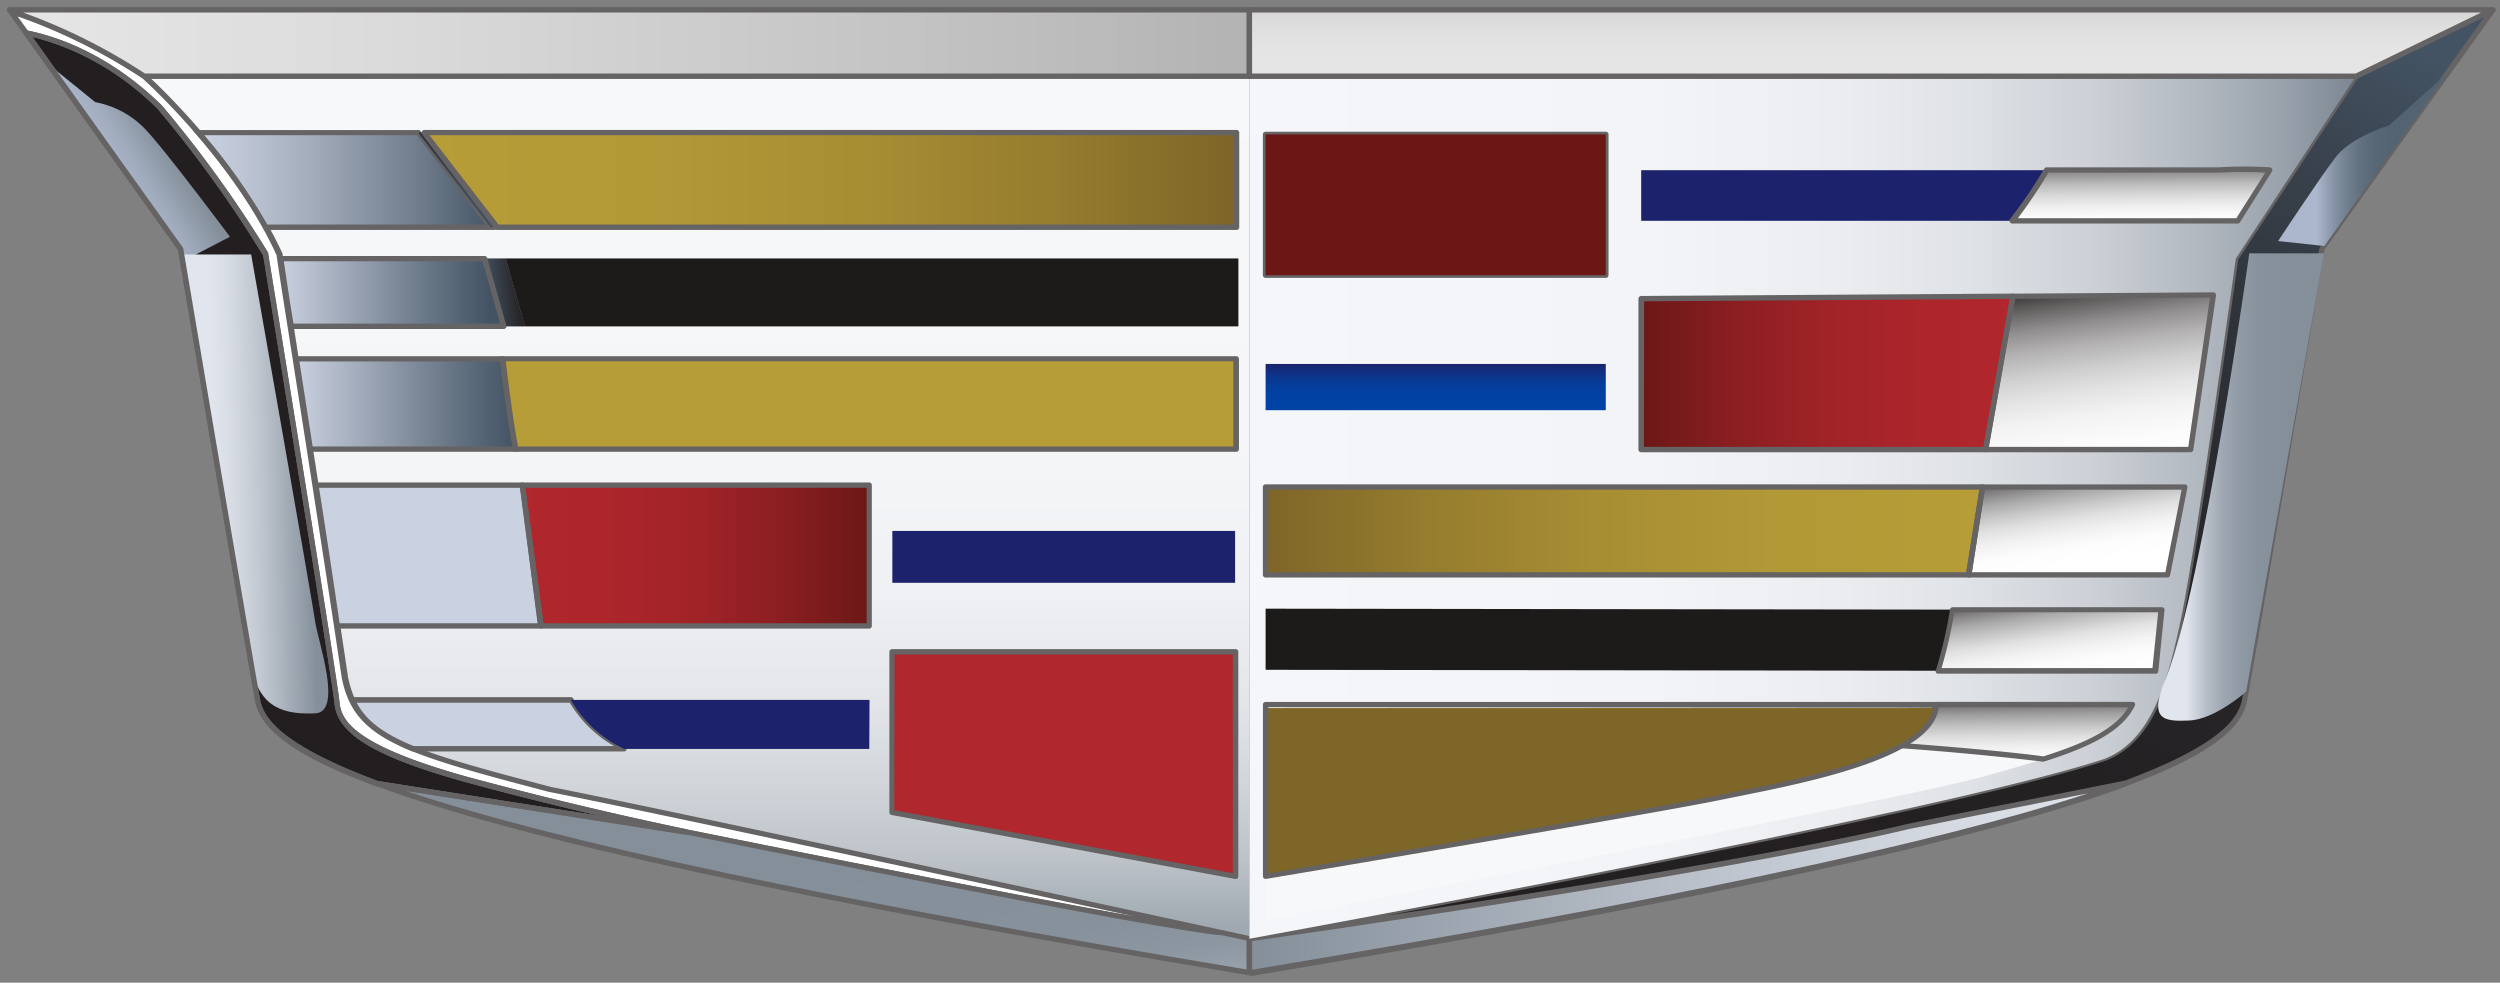 <svg xmlns="http://www.w3.org/2000/svg" width="346" height="136"><rect width="100%" height="100%" fill="#808080" stroke="none"/><defs><linearGradient id="a" x1="0%" y1="49.97%" y2="49.97%"><stop offset="0%" stop-color="#B0272D"/><stop offset="25%" stop-color="#AC262C"/><stop offset="49%" stop-color="#A12328"/><stop offset="72%" stop-color="#8E1F22"/><stop offset="94%" stop-color="#731919"/><stop offset="100%" stop-color="#6B1716"/></linearGradient><linearGradient id="b" x1="49.99%" x2="49.99%" y1="-4.44%" y2="98.22%"><stop offset="0%" stop-color="#F7F8FA"/><stop offset="46%" stop-color="#F5F6F8"/><stop offset="63%" stop-color="#EEF0F3"/><stop offset="75%" stop-color="#E3E5E9"/><stop offset="84%" stop-color="#D2D6DB"/><stop offset="93%" stop-color="#BCC2C8"/><stop offset="100%" stop-color="#A1AAB2"/><stop offset="100%" stop-color="#A0A9B1"/></linearGradient><linearGradient id="c" x1="35.46%" x2="61.87%" y1="53.49%" y2="35.76%"><stop offset="0%" stop-color="#ACB7CD"/><stop offset="38%" stop-color="#A0ABBD"/><stop offset="100%" stop-color="#848F9A"/></linearGradient><linearGradient id="d" x1="19.39%" x2="81.56%" y1="51.33%" y2="48.17%"><stop offset="0%" stop-color="#E1E5ED"/><stop offset="18%" stop-color="#D8DDE5"/><stop offset="47%" stop-color="#C0C6CF"/><stop offset="83%" stop-color="#98A2AC"/><stop offset="100%" stop-color="#848F9A"/></linearGradient><linearGradient id="e" x1="120.5%" x2="48.16%" y1="115.94%" y2="43.65%"><stop offset="0%" stop-color="#E1E5ED"/><stop offset="2%" stop-color="#DADFE7"/><stop offset="9%" stop-color="#BFC6CF"/><stop offset="17%" stop-color="#A9B2BB"/><stop offset="26%" stop-color="#98A2AC"/><stop offset="38%" stop-color="#8D97A2"/><stop offset="54%" stop-color="#86919C"/><stop offset="100%" stop-color="#848F9A"/></linearGradient><linearGradient id="f" x1="0%" y1="50.04%" y2="50.04%"><stop offset="0%" stop-color="#CAD1E0"/><stop offset="2%" stop-color="#C7CEDD"/><stop offset="70%" stop-color="#687686"/><stop offset="100%" stop-color="#435363"/></linearGradient><linearGradient id="g" x1="6773%" x2="9888%" y1="7588%" y2="7588%"><stop offset="0%" stop-color="#CAD1E0"/><stop offset="2%" stop-color="#C7CEDD"/><stop offset="70%" stop-color="#687686"/><stop offset="100%" stop-color="#435363"/></linearGradient><linearGradient id="h" x1="26.32%" x2="98.49%" y1="106.66%" y2="6.93%"><stop offset="0%" stop-color="#231F20"/><stop offset="35%" stop-color="#242123"/><stop offset="56%" stop-color="#28272B"/><stop offset="73%" stop-color="#2F3339"/><stop offset="88%" stop-color="#39424D"/><stop offset="100%" stop-color="#435363"/></linearGradient><linearGradient id="i" x1="0%" x2="100.02%" y1="50.15%" y2="50.15%"><stop offset="0%" stop-color="#848F9A"/><stop offset="45%" stop-color="#B5BCC6"/><stop offset="80%" stop-color="#D5DAE2"/><stop offset="100%" stop-color="#E1E5ED"/></linearGradient><linearGradient id="j" x1="0%" x2="109.95%" y1="50%" y2="50%"><stop offset="0%" stop-color="#F5F6F9"/><stop offset="33%" stop-color="#F3F4F7"/><stop offset="48%" stop-color="#ECEDF1"/><stop offset="59%" stop-color="#DFE2E6"/><stop offset="69%" stop-color="#CDD1D7"/><stop offset="77%" stop-color="#B5BBC3"/><stop offset="85%" stop-color="#98A1AB"/><stop offset="92%" stop-color="#75818D"/><stop offset="98%" stop-color="#4E5D6D"/><stop offset="100%" stop-color="#435363"/></linearGradient><linearGradient id="k" x1="50%" x2="50%" y1="100%" y2="0%"><stop offset="0%" stop-color="#0043A6"/><stop offset="33%" stop-color="#0141A3"/><stop offset="56%" stop-color="#063C9A"/><stop offset="75%" stop-color="#0D348A"/><stop offset="94%" stop-color="#172775"/><stop offset="100%" stop-color="#1C226B"/></linearGradient><linearGradient id="l" x1="-.01%" y1="49.96%" y2="49.96%"><stop offset="0%" stop-color="#7E6528"/><stop offset="22%" stop-color="#957C2E"/><stop offset="47%" stop-color="#A88E33"/><stop offset="73%" stop-color="#B39936"/><stop offset="100%" stop-color="#B79D37"/></linearGradient><linearGradient id="m" x1="62.32%" x2="21.77%" y1="82.39%" y2="-24.28%"><stop offset="0%" stop-color="#FFF"/><stop offset="16%" stop-color="#FCFCFC"/><stop offset="30%" stop-color="#F2F1F1"/><stop offset="43%" stop-color="#E0E0E0"/><stop offset="55%" stop-color="#C8C7C8"/><stop offset="67%" stop-color="#A9A8A8"/><stop offset="78%" stop-color="#838181"/><stop offset="89%" stop-color="#575455"/><stop offset="100%" stop-color="#242021"/><stop offset="100%" stop-color="#231F20"/></linearGradient><linearGradient id="n" x1="78.38%" x2="9.82%" y1="101.89%" y2="-24.35%"><stop offset="0%" stop-color="#FFF"/><stop offset="17%" stop-color="#FCFCFC"/><stop offset="31%" stop-color="#F2F2F2"/><stop offset="44%" stop-color="#E2E1E1"/><stop offset="55%" stop-color="#CAC9C9"/><stop offset="67%" stop-color="#ACABAB"/><stop offset="78%" stop-color="#878585"/><stop offset="89%" stop-color="#5B5859"/><stop offset="99%" stop-color="#2A2627"/><stop offset="100%" stop-color="#231F20"/></linearGradient><linearGradient id="o" x1="1575.16%" x2="1070.96%" y1="10238%" y2="12202%"><stop offset="0%" stop-color="#F7F8FA"/><stop offset="46%" stop-color="#F5F6F8"/><stop offset="63%" stop-color="#EEF0F3"/><stop offset="75%" stop-color="#E3E5E9"/><stop offset="84%" stop-color="#D2D6DB"/><stop offset="93%" stop-color="#BCC2C8"/><stop offset="100%" stop-color="#A1AAB2"/><stop offset="100%" stop-color="#A0A9B1"/></linearGradient><linearGradient id="p" x1="55.17%" x2="45.67%" y1="119.5%" y2="-30.64%"><stop offset="0%" stop-color="#FFF"/><stop offset="14%" stop-color="#FBFBFB"/><stop offset="28%" stop-color="#F0F0F0"/><stop offset="41%" stop-color="#DDD"/><stop offset="54%" stop-color="#C3C2C2"/><stop offset="67%" stop-color="#A1A0A0"/><stop offset="79%" stop-color="#787576"/><stop offset="92%" stop-color="#474445"/><stop offset="100%" stop-color="#231F20"/></linearGradient><linearGradient id="q" x1="0%" y1="49.89%" y2="49.89%"><stop offset="0%" stop-color="#E7E6E7"/><stop offset="30%" stop-color="#DCDBDC"/><stop offset="82%" stop-color="#BFBEBF"/><stop offset="100%" stop-color="#B4B3B3"/></linearGradient><linearGradient id="r" x1="0%" y1="50%" y2="50%"><stop offset="0%" stop-color="#B79D37"/><stop offset="27%" stop-color="#B39936"/><stop offset="53%" stop-color="#A88E33"/><stop offset="78%" stop-color="#957C2E"/><stop offset="100%" stop-color="#7E6528"/></linearGradient><linearGradient id="s" x1="0%" x2="102.2%" y1="50%" y2="50%"><stop offset="0%" stop-color="#CAD1E0"/><stop offset="14%" stop-color="#BFC7D6"/><stop offset="39%" stop-color="#A1ABBA"/><stop offset="72%" stop-color="#727F8E"/><stop offset="100%" stop-color="#435363"/></linearGradient><linearGradient id="t" x1="61.82%" x2="30.73%" y1="42.75%" y2="61.76%"><stop offset="0%" stop-color="#435363"/><stop offset="23%" stop-color="#414F5E"/><stop offset="49%" stop-color="#3A4450"/><stop offset="77%" stop-color="#2F3238"/><stop offset="100%" stop-color="#231F20"/></linearGradient><linearGradient id="u" x1="2.15%" x2="91.94%" y1="57.95%" y2="43.01%"><stop offset="0%" stop-color="#435363"/><stop offset="10%" stop-color="#404E5C"/><stop offset="100%" stop-color="#231F20"/></linearGradient><linearGradient id="v" x1="0%" y1="49.95%" y2="49.95%"><stop offset="0%" stop-color="#CAD1E0"/><stop offset="2%" stop-color="#C7CEDD"/><stop offset="66%" stop-color="#687686"/><stop offset="94%" stop-color="#435363"/></linearGradient><linearGradient id="w" x1="9355%" x2="19509%" y1="5492%" y2="5492%"><stop offset="0%" stop-color="#B79D37"/><stop offset="27%" stop-color="#B39936"/><stop offset="53%" stop-color="#A88E33"/><stop offset="78%" stop-color="#957C2E"/><stop offset="100%" stop-color="#7E6528"/></linearGradient><linearGradient id="x" x1="19928%" x2="29194%" y1="10876%" y2="10876%"><stop offset="0%" stop-color="#7E6528"/><stop offset="22%" stop-color="#957C2E"/><stop offset="47%" stop-color="#A88E33"/><stop offset="73%" stop-color="#B39936"/><stop offset="100%" stop-color="#B79D37"/></linearGradient><linearGradient id="y" x1="0%" y1="50%" y2="50%"><stop offset="0%" stop-color="#6B1716"/><stop offset="6%" stop-color="#731919"/><stop offset="28%" stop-color="#8E1F22"/><stop offset="51%" stop-color="#A12328"/><stop offset="75%" stop-color="#AC262C"/><stop offset="100%" stop-color="#B0272D"/></linearGradient><linearGradient id="z" x1="7277%" x2="11040%" y1="9925%" y2="9925%"><stop offset="0%" stop-color="#CAD1E0"/><stop offset="2%" stop-color="#C7CEDD"/><stop offset="70%" stop-color="#687686"/><stop offset="100%" stop-color="#435363"/></linearGradient><linearGradient id="A" x1="12368%" x2="12368%" y1="10263%" y2="9587%"><stop offset="0%" stop-color="#0043A6"/><stop offset="33%" stop-color="#0141A3"/><stop offset="56%" stop-color="#063C9A"/><stop offset="75%" stop-color="#0D348A"/><stop offset="94%" stop-color="#172775"/><stop offset="100%" stop-color="#1C226B"/></linearGradient><linearGradient id="B" x1="17122%" x2="17122%" y1="7966%" y2="7248%"><stop offset="0%" stop-color="#0043A6"/><stop offset="33%" stop-color="#0141A3"/><stop offset="56%" stop-color="#063C9A"/><stop offset="75%" stop-color="#0D348A"/><stop offset="94%" stop-color="#172775"/><stop offset="100%" stop-color="#1C226B"/></linearGradient><linearGradient id="C" x1="14742%" x2="19502%" y1="10475%" y2="10475%"><stop offset="0%" stop-color="#B0272D"/><stop offset="25%" stop-color="#AC262C"/><stop offset="49%" stop-color="#A12328"/><stop offset="72%" stop-color="#8E1F22"/><stop offset="94%" stop-color="#731919"/><stop offset="100%" stop-color="#6B1716"/></linearGradient><linearGradient id="D" x1="27922%" x2="27922%" y1="2957%" y2="2256%"><stop offset="0%" stop-color="#0043A6"/><stop offset="33%" stop-color="#0141A3"/><stop offset="56%" stop-color="#063C9A"/><stop offset="75%" stop-color="#0D348A"/><stop offset="94%" stop-color="#172775"/><stop offset="100%" stop-color="#1C226B"/></linearGradient><linearGradient id="E" x1="52.71%" x2="45.92%" y1="110.12%" y2="-37.92%"><stop offset="0%" stop-color="#FFF"/><stop offset="13%" stop-color="#FBFBFB"/><stop offset="26%" stop-color="#EFEFEF"/><stop offset="40%" stop-color="#DBDADA"/><stop offset="54%" stop-color="#BFBEBE"/><stop offset="67%" stop-color="#9A9999"/><stop offset="81%" stop-color="#6E6B6C"/><stop offset="94%" stop-color="#3A3738"/><stop offset="100%" stop-color="#231F20"/></linearGradient><linearGradient id="F" x1="64.96%" x2="37.32%" y1="121.82%" y2="-10.89%"><stop offset="0%" stop-color="#FFF"/><stop offset="20%" stop-color="#FCFCFC"/><stop offset="34%" stop-color="#F3F3F3"/><stop offset="46%" stop-color="#E4E3E4"/><stop offset="57%" stop-color="#CECECE"/><stop offset="68%" stop-color="#B3B1B1"/><stop offset="78%" stop-color="#908E8F"/><stop offset="87%" stop-color="#686565"/><stop offset="96%" stop-color="#3A3637"/><stop offset="100%" stop-color="#231F20"/></linearGradient><linearGradient id="G" x1="21.99%" x2="78.79%" y1="50.02%" y2="50.02%"><stop offset="0%" stop-color="#E1E5ED"/><stop offset="7%" stop-color="#D1D6DF"/><stop offset="21%" stop-color="#B5BCC6"/><stop offset="36%" stop-color="#9FA8B2"/><stop offset="53%" stop-color="#909AA5"/><stop offset="72%" stop-color="#87929D"/><stop offset="100%" stop-color="#848F9A"/></linearGradient><linearGradient id="H" x1="22.73%" x2="69.58%" y1="49.85%" y2="49.85%"><stop offset="0%" stop-color="#ACB7CD"/><stop offset="2%" stop-color="#A8B3C9"/><stop offset="19%" stop-color="#8A96A9"/><stop offset="37%" stop-color="#728090"/><stop offset="56%" stop-color="#61707F"/><stop offset="76%" stop-color="#576674"/><stop offset="100%" stop-color="#546371"/></linearGradient><linearGradient id="I" x1="19916%" x2="24624%" y1="2735%" y2="2735%"><stop offset="0%" stop-color="#6B1716"/><stop offset="6%" stop-color="#731919"/><stop offset="28%" stop-color="#8E1F22"/><stop offset="51%" stop-color="#A12328"/><stop offset="75%" stop-color="#AC262C"/><stop offset="100%" stop-color="#B0272D"/></linearGradient><linearGradient id="J" x1="50%" x2="50%" y1="122.85%" y2="-52.23%"><stop offset="0%" stop-color="#E7E6E7"/><stop offset="39%" stop-color="#E5E4E5"/><stop offset="61%" stop-color="#DDDCDC"/><stop offset="79%" stop-color="#CFCECF"/><stop offset="95%" stop-color="#BCBBBB"/><stop offset="100%" stop-color="#B4B3B3"/></linearGradient></defs><g fill="none" fill-rule="evenodd"><path fill="url(#a)" fill-rule="nonzero" d="M120.32 67.14H72.28l2.6 19.49h45.44z"/><path fill="url(#b)" fill-rule="nonzero" d="M20 10.55a91.3 91.3 0 0 1 7.51 7.79h143.58v13.1H36.82c.7 1.24 1.35 2.52 1.95 3.81l.08.53h132.53v9.37H40.3l.7 4.51h130.09v12.5H43l.77 5h76.59v19.47H46.72l1.06 7.09c.21 1.09.55 2.14 1 3.15h71.55v6.77H57.22c4.22 1.71 10.26 3.36 18.92 5.63 20.49 4.05 96.77 20.66 96.77 20.66V10.55H20z"/><g fill-rule="nonzero"><path fill="#231F20" d="M64.46 107.86c-14-3.86-17.46-7.13-17.79-10.52-.33-3.39-9.88-62.11-9.88-62.11a163.64 163.64 0 0 0-14.65-20.37C14.87 7.74 7.69 5.36 3.63 4.57 8.27 11 18.85 25.82 25 34.47c0 0 9.27 54.8 10.67 62.44.58 3.21 4 6.89 16.56 11.55l42.71 6.7s-16.48-3.4-30.48-7.3z"/><path fill="#656363" d="M94.93 115.52h-.06l-42.71-6.7h-.07c-10.86-4-16-7.68-16.79-11.83C33.94 89.55 25.05 37 24.64 34.61 18 25.34 6.66 9.44 3.32 4.78a.36.36 0 0 1 0-.41.38.38 0 0 1 .39-.16c3.78.74 11.23 3.07 18.7 10.39A165.34 165.34 0 0 1 37.12 35v.13c.39 2.4 9.56 58.77 9.88 62.14.26 2.7 2.55 6 17.51 10.2a543.92 543.92 0 0 0 30.44 7.29c.2.04.33.23.29.43a.37.37 0 0 1-.31.33zm-42.61-7.42l30.82 4.84c-5.61-1.3-12.47-3-18.78-4.72-12.41-3.46-17.65-6.6-18.06-10.84-.32-3.29-9.49-59.7-9.87-62A164 164 0 0 0 21.85 15.1a37.18 37.18 0 0 0-17.36-10C8.4 10.59 19 25.45 25.31 34.26c.03.04.05.1.06.15.09.59 9.29 54.88 10.63 62.43.47 2.4 2.63 6.16 16.32 11.26z"/></g><path fill="url(#c)" fill-rule="nonzero" d="M6.75 8.93l6.43 5.21a12.8 12.8 0 0 1 7.23 4.06c3.21 3.56 11.41 14.57 11.41 14.57l-6.54 3.4a5 5 0 0 0-.84-2.47L6.75 8.93z"/><path fill="url(#d)" fill-rule="nonzero" d="M25.12 35.22h9.64s8.42 47.7 8.83 50.64c.41 2.94 3.94 12.73 0 12.87-3.94.14-7.72-.51-8.75-6.45l-9.72-57.06z"/><g fill-rule="nonzero"><path fill="#FFF" d="M169.34 129.14c-15.3-3.33-75.36-16.36-93.19-19.88-21.31-5.58-26.72-7.43-28.36-15.54-2.62-17.74-7.87-50.86-9-58.46C32.54 21.74 20 10.55 20 10.55s-9.24-6.28-18.46-9l2.14 3c4.07.8 11.25 3.18 18.51 10.29a163.64 163.64 0 0 1 14.6 20.38s9.55 58.72 9.88 62.11c.33 3.39 3.79 6.62 17.78 10.52 13.99 3.9 30.47 7.3 30.47 7.3s66.36 13.47 74.41 14l.01-.01z"/><path fill="#656363" d="M169.34 129.51c-8-.52-71.75-13.44-74.46-14-.17 0-16.64-3.44-30.49-7.3-12.41-3.46-17.65-6.6-18.06-10.84-.32-3.29-9.49-59.7-9.87-62A164 164 0 0 0 21.85 15.1C14.54 7.93 7.25 5.65 3.55 4.93a.38.38 0 0 1-.23-.15L1.18 1.8a.36.36 0 0 1 0-.43c.1-.13.26-.19.42-.14 9.17 2.68 18.48 9 18.57 9 .09 0 12.75 11.45 18.94 24.88v.1c.39 2.62 1.28 8.27 2.37 15.28C43.59 63.8 46.44 82 48.16 93.67c1.62 8 7.16 9.76 28.09 15.24 18.19 3.6 80.81 17.19 93.17 19.88.19.04.32.22.29.41a.37.37 0 0 1-.37.31zM3.85 4.23C7.67 5 15 7.37 22.4 14.6A165.29 165.29 0 0 1 37.12 35v.13c.39 2.4 9.56 58.77 9.88 62.14.26 2.7 2.55 6 17.51 10.2a543.92 543.92 0 0 0 30.44 7.29c.52.1 40.66 8.24 62 12.06-22.82-4.94-66.31-14.33-81-17.23-20.87-5.46-27-7.41-28.66-15.83-1.72-11.64-4.57-29.88-6.65-43.2-1.09-7-2-12.59-2.36-15.23-6.01-13.24-18.45-24.39-18.58-24.5A79.62 79.62 0 0 0 2.43 2.26l1.42 1.97z"/></g><g fill-rule="nonzero"><path fill="url(#e)" d="M117.34 21.14c-8-.52-74.41-14-74.41-14L.22.44c17.33 6.43 52 14.72 120.7 26.16v-4.7l-3.58-.76z" transform="translate(52 108)"/><path fill="#656363" d="M173.29 135.05l-.44-.07C111.49 124.75 72 116.19 52.09 108.8l.19-.71 42.71 6.7c.68.14 66.44 13.47 74.38 14h.06l3.88.84-.02 5.42zM56.1 109.44c20.82 7 59 15.16 116.44 24.74v-4l-3.26-.71c-8.11-.55-71.73-13.44-74.43-14l-38.75-6.03z"/></g><g fill-rule="nonzero"><path fill="url(#f)" d="M1 .67l2 12.49h28.38c-.7-3.6-1.47-9.56-1.83-12.49H1z" transform="translate(40 49)"/><path fill="#656363" d="M71.38 62.53H43a.37.37 0 0 1-.37-.31l-2-12.49a.38.38 0 0 1 .37-.43h28.55c.19 0 .34.14.37.32.39 3.14 1.14 8.94 1.83 12.47.02.1 0 .22-.08.3a.38.38 0 0 1-.29.14zm-28.11-.74h27.66c-.64-3.45-1.33-8.68-1.71-11.76H41.44l1.83 11.76z"/></g><g fill-rule="nonzero"><path fill="url(#g)" d="M.73 1.14c1 6.71 2.09 13.52 3 19.49h28.15l-2.6-19.49H.73z" transform="translate(43 66)"/><path fill="#656363" d="M74.88 87H46.72a.37.37 0 0 1-.37-.31c-.9-6-2-12.78-3-19.49a.38.38 0 0 1 .38-.43h28.55c.19 0 .34.14.37.32l2.6 19.49c.01.1-.02.21-.09.29a.38.38 0 0 1-.28.13zM47 86.26h27.4L72 67.51H44.16C45.17 74 46.17 80.5 47 86.26z"/></g><g fill-rule="nonzero"><path fill="url(#h)" d="M173 1.36l-18.95 9.19-16.64 25.24S131.92 75 130 84.9c-1.92 9.9-4.25 17.52-10.62 20.07-22.31 7.48-118.44 25-118.44 25s62.39-8.73 91.12-15.47c11-2.26 21.74-4.31 30.16-6 12.47-4.64 15.89-8.31 16.47-11.52 1.39-7.65 10.67-62.44 10.67-62.44A6477.34 6477.34 0 0 1 173 1.36z" transform="translate(172)"/><path fill="#656363" d="M172.92 130.29a.37.37 0 0 1-.37-.31c-.03-.2.1-.38.3-.42 1-.17 96.36-17.56 118.38-24.94 5.87-2.35 8.25-9 10.38-19.79 1.92-9.73 7.38-48.7 7.43-49.09 0-.05.03-.1.06-.15l16.64-25.24c.04-.06.09-.1.15-.13L344.83 1a.38.38 0 0 1 .17 0c.14 0 .26.08.33.2.07.12.07.26 0 .38-.16.22-15.66 21.84-23.62 33C321.28 37 312.39 89.55 311 97c-.75 4.14-5.9 7.77-16.71 11.8-3.84.79-8.1 1.63-12.64 2.53-5.67 1.12-11.53 2.28-17.57 3.52-28.38 6.63-90.48 15.35-91.08 15.44h-.08zm136.85-94.37c-.28 2-5.54 39.51-7.43 49-1.81 9.15-4 17.6-10.85 20.34-16 5.37-70.53 16-99.71 21.48 20.78-3.13 53.65-8.35 72.17-12.69 6-1.25 11.91-2.4 17.59-3.52 4.54-.9 8.8-1.74 12.58-2.51 13.58-5.06 15.74-8.83 16.18-11.22 1.37-7.51 10.57-61.8 10.7-62.39 0-.05.03-.1.06-.15C327.9 24.58 340.48 7 343.85 2.33l-17.54 8.51-16.54 25.08z"/></g><g fill-rule="nonzero"><path fill="url(#i)" d="M.92 21.92v4.7h.25C70.1 15.14 104.88 6.83 122.17.38c-8.42 1.73-19.19 3.77-30.16 6C63.3 13.19.92 21.92.92 21.92z" transform="translate(172 108)"/><path fill="#656363" d="M173.16 135l-.62-.11v-5.29h.32c.62-.09 62.7-8.8 91.09-15.46 6-1.25 11.91-2.4 17.59-3.52 4.54-.9 8.8-1.74 12.58-2.51l.21.7c-19.9 7.41-59.51 16-121.1 26.26l-.07-.07zm.13-4.79v4c56.59-9.43 94.57-17.44 115.71-24.42l-7.31 1.45c-5.67 1.12-11.53 2.28-17.57 3.52-27.35 6.47-85.92 14.79-90.83 15.48v-.03z"/></g><path fill="url(#j)" fill-rule="nonzero" d="M172.92 10.55v119.37S269 112.45 291.35 105c6.38-2.59 8.65-10.25 10.65-20.1 2-9.85 7.44-49.11 7.44-49.11l16.61-25.24H172.92z"/><path fill="url(#k)" fill-rule="nonzero" d="M175.16 50.37h47.08v6.4h-47.08z"/><path fill="url(#l)" fill-rule="nonzero" d="M274.37 67.41h-99.21c.07 2.83 0 8.51 0 12.15h97.3l1.91-12.15z"/><g fill-rule="nonzero"><path fill="url(#m)" d="M30.37.41h-28L.46 12.56h27.51L30.37.41z" transform="translate(272 67)"/><path fill="#656363" d="M300 79.93h-27.54a.38.38 0 0 1-.38-.43L274 67.35a.37.37 0 0 1 .37-.31h28a.4.4 0 0 1 .29.13c.07.08.1.2.08.3l-2.4 12.15a.38.38 0 0 1-.34.31zm-27.08-.74h26.77l2.25-11.42h-27.25l-1.77 11.42z"/></g><path fill="#1C1B1A" fill-rule="nonzero" d="M175.16 84.24v8.46l93 .13c.86-2.77 1.53-5.6 2-8.46l-95-.13z"/><g fill-rule="nonzero"><path fill="url(#n)" d="M32.11.42H3.16a63.09 63.09 0 0 1-2 8.46h30l.95-8.46z" transform="translate(267 84)"/><path fill="#656363" d="M298.24 93.24h-30a.38.38 0 0 1-.31-.16.36.36 0 0 1 0-.33 62 62 0 0 0 1.95-8.4c.03-.18.19-.3.37-.31h28.95c.1 0 .2.04.28.12.07.08.1.18.09.28l-.86 8.46a.37.37 0 0 1-.47.34zm-29.53-.78h29.19l.79-7.72h-28.21a67.28 67.28 0 0 1-1.77 7.73v-.01z"/></g><path fill="url(#o)" fill-rule="nonzero" d="M251.23 107.67c-8 2.14-66.1 11.95-76.07 13.63v6s88.51-16.79 99.21-19.78c3.1-.87 5.94-1.67 8.49-2.48a402.1 402.1 0 0 0-20-1.88 46.61 46.61 0 0 1-11.63 4.51z"/><g fill-rule="nonzero"><path fill="url(#p)" d="M33.18.52H5.95C5.27 2.79 3.43 4.63.88 6.18c4.7.35 14.48 1.12 20 1.88C27.13 6 31.56 3.94 33.18.52z" transform="translate(262 97)"/><path fill="#656363" d="M282.86 105.42h-.05a416.15 416.15 0 0 0-20-1.88.37.37 0 0 1-.34-.28.36.36 0 0 1 .17-.4c2.69-1.63 4.3-3.41 4.91-5.45.05-.16.2-.27.36-.27h27.23c.13 0 .25.06.32.17.06.1.06.24 0 .35-1.82 3.85-7.1 6-12.54 7.73l-.06.03zM264 102.89c4.61.35 13.61 1.08 18.82 1.79 5-1.6 9.82-3.54 11.73-6.79h-26.33a10.21 10.21 0 0 1-4.22 5z"/></g><g fill-rule="nonzero"><path fill="url(#q)" d="M172.92 10.55V1.36H1.33l.16.22c9.22 2.69 18.46 9 18.46 9l152.97-.03z"/><path fill="#656363" d="M172.92 10.92H20a.38.38 0 0 1-.21-.07c-.09-.06-9.3-6.27-18.36-8.92a.38.38 0 0 1-.2-.14L1 1.57a.36.36 0 0 1 0-.38.4.4 0 0 1 .33-.2h171.59a.37.37 0 0 1 .38.37v9.19a.37.37 0 0 1-.38.37zm-152.85-.74h152.47V1.73H3.19a80.82 80.82 0 0 1 16.88 8.45z"/></g><path fill="url(#r)" fill-rule="nonzero" d="M171.09 18.35H58.69l10.07 13.1h102.33v-13.1z"/><g fill-rule="nonzero"><path fill="url(#s)" d="M1.46.35a81.51 81.51 0 0 1 9.35 13.1h31.06l-10-13.1H1.46z" transform="translate(26 18)"/><path fill="#656363" d="M68.62 31.82h-32l-.11-.19a80.23 80.23 0 0 0-9.31-13l-.55-.63h31.43l10.54 13.82zM37 31.08h30.12L57.7 18.71H28.27A80.34 80.34 0 0 1 37 31.08z"/></g><path fill="url(#t)" fill-rule="nonzero" d="M58.69 18.35h-.8l9.98 13.1h.89z"/><path fill="#656363" fill-rule="nonzero" d="M94.93 115.52h-.06l-42.71-6.7h-.07c-10.86-4-16-7.68-16.79-11.83C33.94 89.55 25.05 37 24.64 34.61 18 25.34 6.66 9.44 3.32 4.78a.36.36 0 0 1 0-.41.38.38 0 0 1 .39-.16c3.78.74 11.23 3.07 18.7 10.39A165.34 165.34 0 0 1 37.12 35v.13c.39 2.4 9.56 58.77 9.88 62.14.26 2.7 2.55 6 17.51 10.2a543.92 543.92 0 0 0 30.44 7.29c.2.04.33.23.29.43a.37.37 0 0 1-.31.33zm-42.61-7.42l30.82 4.84c-5.61-1.3-12.47-3-18.78-4.72-12.41-3.46-17.65-6.6-18.06-10.84-.32-3.29-9.49-59.7-9.87-62A164 164 0 0 0 21.85 15.1a37.18 37.18 0 0 0-17.36-10C8.4 10.59 19 25.45 25.31 34.26c.03.04.05.1.06.15.09.59 9.29 54.88 10.63 62.43.47 2.4 2.63 6.16 16.32 11.26z"/><path fill="url(#u)" fill-rule="nonzero" d="M67.07 35.79l2.65 9.37h2.93L70 35.79z"/><g fill-rule="nonzero"><path fill="url(#v)" d="M.85.79l1.45 9.37h29.42L29.07.79z" transform="translate(38 35)"/><path fill="#656363" d="M69.72 45.53H40.3a.37.37 0 0 1-.37-.31l-1.45-9.37a.38.38 0 0 1 .38-.42h28.21c.17 0 .31.11.36.27l2.65 9.37c.03.11.01.23-.06.32a.38.38 0 0 1-.3.14zm-29.1-.74h28.6l-2.44-8.63h-27.5c.3 1.96.72 4.95 1.34 8.63z"/></g><path fill="#1C1B1A" fill-rule="nonzero" d="M171.38 35.79H70l2.65 9.37h98.73z"/><path fill="url(#w)" fill-rule="nonzero" d="M171.09 49.67H69.55c.36 2.93 1.13 8.89 1.83 12.49h99.71V49.67z"/><path fill="#D2B887" fill-rule="nonzero" d="M180.91 120.33l3.1-.52h-3.1z"/><path fill="url(#x)" fill-rule="nonzero" d="M263.23 98h-87.95c.06 5 0 15.77 0 23.52 1.12-.19 2.84-.59 4.95-.95.27-.04.53-.12.77-.24V120h3c1.38-1 2.86-.58 4.43-.85.71-.12 1.44-.3 2.19-.42l.37-.09 6.38-1.1.73-.13 7.7-1.33 1.1-.19c1.79-.31 3.59-.45 5.4-.76 2.12-.52 4.28-.85 6.45-1l3.33-1c.31 0 .62-.04.92-.13l7.16-1.27 1.14-.2 6.22-1.13.38-.07c2.52-.47 4.81-.9 6.78-1.29l.73-.14 2.12-.43c1.44-.3 2.59-.55 3.38-.75l.35-.09c.78-.21 1.54-.43 2.3-.65l1.1-.34a38.8 38.8 0 0 0 7.88-3.28l.73-.44.14-.09c.23-.15.46-.06.67-.21a15.08 15.08 0 0 0 3.9-4.66l-4.75.04z"/><g fill-rule="nonzero"><path fill="#A22A2E" d="M175.16 18.6h47.08v19.49h-47.08z"/><path fill="#656363" d="M222.24 38.46h-47.08a.37.37 0 0 1-.38-.37V18.6a.37.37 0 0 1 .38-.37h47.08a.37.37 0 0 1 .38.37v19.49a.37.37 0 0 1-.38.37zm-46.7-.74h46.33V19h-46.34l.01 18.72z"/></g><path fill="url(#y)" fill-rule="nonzero" d="M278.6 41l-51.46.33v20.89h47.67z"/><g fill-rule="nonzero"><path fill="url(#z)" d="M31 .87H.77c1.34 2.92 3.79 4.88 8.45 6.77H38.4A16.84 16.84 0 0 1 31 .87z" transform="translate(48 96)"/><path fill="#656363" d="M86.4 104H57.08c-4.76-2-7.27-4-8.65-7a.36.36 0 0 1 0-.35c.07-.1.2-.17.32-.17H79c.14 0 .26.07.33.19a16.47 16.47 0 0 0 7.2 6.62c.15.08.23.25.19.41a.37.37 0 0 1-.32.3zm-29.11-.74H85a16.85 16.85 0 0 1-6.14-6H49.37c1.34 2.51 3.69 4.28 7.93 6.01l-.01-.01z"/></g><path fill="url(#A)" fill-rule="nonzero" d="M120.32 96.87H79a16.84 16.84 0 0 0 7.36 6.77h33.92l.04-6.77z"/><path fill="url(#B)" fill-rule="nonzero" d="M123.5 73.48h47.44v7.18H123.5z"/><path fill="url(#C)" fill-rule="nonzero" d="M123.42 90.22v22.22l47.6 8.86V90.22z"/><path fill="url(#D)" fill-rule="nonzero" d="M227.14 23.56v7h51.36a65.11 65.11 0 0 0 4.8-7h-56.16z"/><g fill-rule="nonzero"><path fill="url(#E)" d="M29.2.56H5.3a65.11 65.11 0 0 1-4.8 7h31.22l4.41-7c-2.3-.15-4.62-.15-6.93 0z" transform="translate(278 23)"/><path fill="#656363" d="M309.72 30.94H278.5a.38.38 0 0 1-.34-.21.36.36 0 0 1 0-.39 65.21 65.21 0 0 0 4.77-7 .38.38 0 0 1 .32-.18h23.89a54.5 54.5 0 0 1 7 0c.13 0 .25.08.31.2.06.11.06.25 0 .36l-4.41 7a.38.38 0 0 1-.32.22zm-30.45-.74h30.24l4-6.31a52.42 52.42 0 0 0-6.24 0h-23.76a70.07 70.07 0 0 1-4.24 6.31z"/></g><g fill-rule="nonzero"><path fill="url(#F)" d="M32.32.82L4.6 1 .81 22.22h28.37z" transform="translate(274 40)"/><path fill="#656363" d="M303.18 62.59h-28.37a.38.38 0 0 1-.29-.13.36.36 0 0 1-.08-.3l3.79-21.22c.03-.18.19-.3.37-.3l27.72-.18a.38.38 0 0 1 .38.42l-3.15 21.4a.37.37 0 0 1-.37.31zm-27.92-.74h27.6l3-20.66-27 .18-3.6 20.48z"/></g><path fill="#656363" fill-rule="nonzero" d="M175.06 121.4v-24h.32v23.93z"/><path fill="url(#G)" fill-rule="nonzero" d="M321.23 35.06h-9.93s-6.3 45.51-11.47 58.66c-2.61 6-.38 6.14 3.16 6 3.54-.14 7.88-4 7.88-4l10.78-60.67"/><path fill="url(#H)" fill-rule="nonzero" d="M338.83 10l-8.19 7.36s-5.17 1.54-7.35 4.35c-2.18 2.81-8 11.65-8 11.65l6.4.69L338.83 10z"/><path fill="#656363" fill-rule="nonzero" d="M175.16 121.64a.37.37 0 0 1-.37-.37V97.52a.37.37 0 0 1 .38-.37h92.79c.1 0 .2.04.27.11s.11.17.11.27c-.17 7.15-17.4 10.6-27.7 12.67l-2.67.54c-8.84 1.84-62.2 10.81-62.73 10.9h-.08zm.38-23.76v23c5.17-.87 53.87-9.07 62.26-10.82l2.68-.54c9.23-1.85 26.27-5.26 27.07-11.58l-92.01-.06zm96.92-17.95h-97.3a.37.37 0 0 1-.38-.37V67.41c0-.1.04-.2.11-.27a.38.38 0 0 1 .27-.11h99.21a.38.38 0 0 1 .38.43l-1.91 12.15a.37.37 0 0 1-.38.32zm-96.93-.74h96.61l1.79-11.42h-98.39v6.29c-.01 1.81-.02 3.62-.01 5.13zm99.28-16.6h-47.67a.37.37 0 0 1-.38-.37V41.33c0-.2.17-.37.37-.37l51.46-.33a.4.4 0 0 1 .29.13c.07.08.1.2.08.3l-3.8 21.22a.37.37 0 0 1-.35.31zm-47.29-.74h47l3.66-20.48-50.63.33-.03 20.15z"/><path fill="url(#I)" fill-rule="nonzero" d="M175.16 18.6h47.08v19.49h-47.08z"/><path fill="#656363" fill-rule="nonzero" d="M171.09 31.82H68.76a.38.38 0 0 1-.3-.15l-10.07-13.1a.36.36 0 0 1 0-.39.4.4 0 0 1 .34-.2h112.4a.37.37 0 0 1 .38.37v13.1a.37.37 0 0 1-.42.37zM69 31.08h101.71V18.71H59.44L69 31.08zm102.09 31.45H71.38a.37.37 0 0 1-.37-.3c-.69-3.55-1.45-9.37-1.84-12.52a.36.36 0 0 1 .09-.29.38.38 0 0 1 .28-.12h101.55a.37.37 0 0 1 .38.37v12.49a.37.37 0 0 1-.38.37zm-99.4-.74h99V50H70c.36 3.16 1.06 8.4 1.69 11.79zM171 121.66l-47.6-8.86a.37.37 0 0 1-.31-.36V90.21a.37.37 0 0 1 .38-.37H171a.37.37 0 0 1 .38.37v31.09a.37.37 0 0 1-.38.36zm-47.23-9.53l46.85 8.72V90.58H123.8l-.03 21.55z"/><path d="M120.32 67.14H72.28l2.6 19.49h45.44z"/><path fill="#656363" fill-rule="nonzero" d="M120.32 87H74.88a.37.37 0 0 1-.37-.32l-2.6-19.49a.38.38 0 0 1 .37-.42h48a.37.37 0 0 1 .38.37v19.49c0 .2-.15.35-.34.37zm-45.11-.74h44.73V67.51H72.71l2.5 18.75z"/><g fill-rule="nonzero"><path fill="url(#J)" d="M1.16 1.36H.92v9.19h153.13l18.94-9.19z" transform="translate(172)"/><path fill="#656363" d="M326.05 10.92H172.92a.37.37 0 0 1-.38-.37V1.36a.37.37 0 0 1 .38-.37H345c.17 0 .33.11.37.28a.37.37 0 0 1-.2.41l-18.95 9.2a.37.37 0 0 1-.17.04zm-152.76-.74H326l17.39-8.45h-170.1v8.45z"/></g></g></svg>